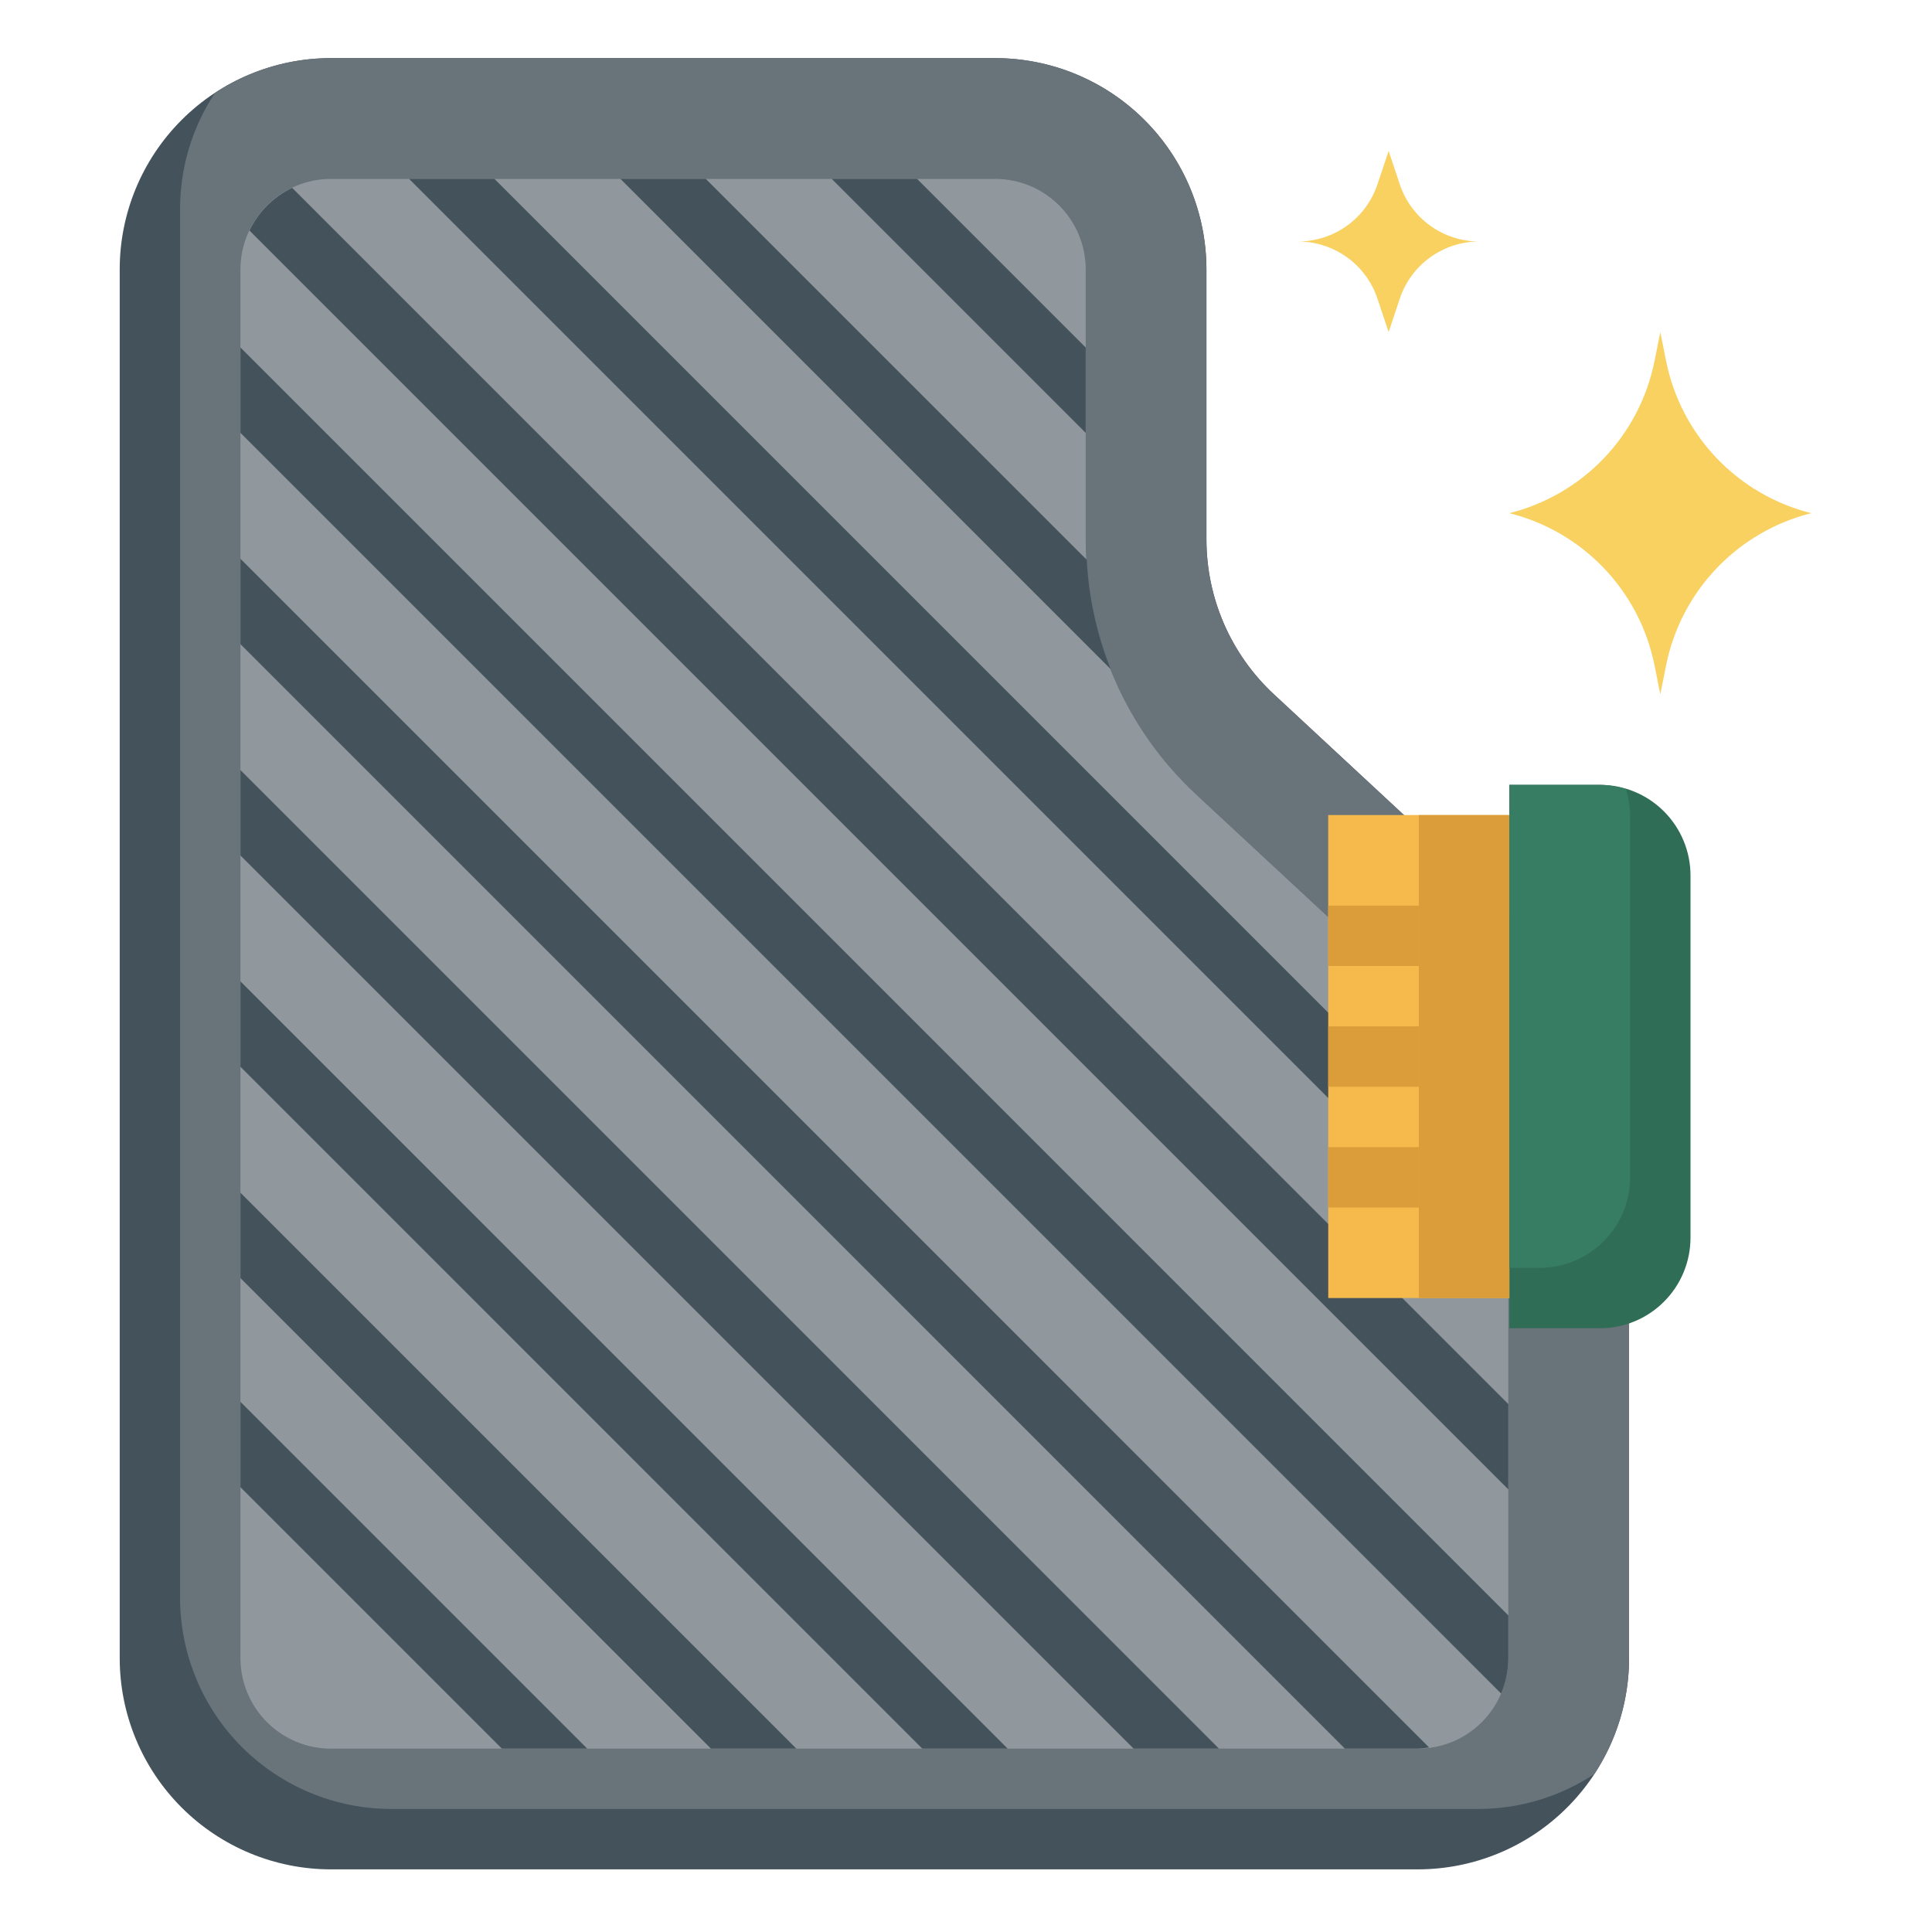 <svg width="50" height="50" viewBox="0 0 50 50" fill="none" xmlns="http://www.w3.org/2000/svg">
<path d="M31.223 13.963V6.973C31.223 5.522 30.646 4.131 29.621 3.106C28.595 2.08 27.204 1.504 25.754 1.504H8.566C7.116 1.504 5.725 2.08 4.699 3.106C3.674 4.131 3.098 5.522 3.098 6.973V42.91C3.098 44.361 3.674 45.752 4.699 46.777C5.725 47.803 7.116 48.379 8.566 48.379H36.691C38.142 48.379 39.533 47.803 40.558 46.777C41.584 45.752 42.16 44.361 42.16 42.91V28.888C42.16 28.136 42.005 27.392 41.704 26.703C41.403 26.013 40.964 25.393 40.413 24.881L32.969 17.969C32.418 17.457 31.979 16.837 31.678 16.148C31.378 15.458 31.223 14.714 31.223 13.963Z" fill="#43525B"/>
<path d="M32.969 17.969C32.417 17.457 31.978 16.837 31.677 16.147C31.376 15.457 31.221 14.713 31.221 13.961V6.973C31.221 5.522 30.645 4.131 29.619 3.106C28.594 2.08 27.203 1.504 25.752 1.504H8.565C7.497 1.503 6.453 1.817 5.562 2.405C4.973 3.297 4.659 4.342 4.66 5.41V41.348C4.66 42.798 5.236 44.189 6.262 45.215C7.288 46.24 8.679 46.816 10.129 46.816H38.254C39.322 46.817 40.367 46.503 41.259 45.914C41.848 45.023 42.161 43.978 42.16 42.91V28.888C42.16 28.136 42.005 27.392 41.704 26.703C41.403 26.013 40.964 25.393 40.413 24.881L32.969 17.969Z" fill="#69737A"/>
<path d="M30.96 20.568C30.058 19.73 29.337 18.714 28.845 17.585C28.352 16.456 28.098 15.237 28.098 14.005V6.974C28.098 6.353 27.851 5.756 27.411 5.317C26.972 4.877 26.375 4.63 25.754 4.63H8.566C7.945 4.63 7.349 4.877 6.909 5.317C6.47 5.756 6.223 6.353 6.223 6.974V42.912C6.223 43.533 6.47 44.13 6.909 44.569C7.349 45.009 7.945 45.255 8.566 45.255H36.691C37.313 45.255 37.909 45.009 38.349 44.569C38.788 44.13 39.035 43.533 39.035 42.912V29.088C39.035 28.766 38.969 28.447 38.84 28.151C38.711 27.855 38.522 27.589 38.286 27.37L30.96 20.568Z" fill="#91989D"/>
<path d="M6.223 38.489L12.988 45.254H15.197L6.223 36.28V38.489Z" fill="#43525B"/>
<path d="M6.223 33.077L18.399 45.254H20.609L6.223 30.867V33.077Z" fill="#43525B"/>
<path d="M6.223 27.608L23.868 45.254H26.078L6.223 25.398V27.608Z" fill="#43525B"/>
<path d="M6.223 22.14L29.337 45.254H31.546L6.223 19.93V22.14Z" fill="#43525B"/>
<path d="M6.223 16.67L34.806 45.254H36.691C36.79 45.25 36.888 45.24 36.985 45.224L6.223 14.461V16.67Z" fill="#43525B"/>
<path d="M6.223 11.202L38.848 43.828C38.972 43.538 39.035 43.226 39.035 42.91V41.806L6.223 8.993V11.202Z" fill="#43525B"/>
<path d="M39.035 36.337L7.562 4.862C7.078 5.094 6.688 5.483 6.457 5.967L39.035 38.545V36.337Z" fill="#43525B"/>
<path d="M39.035 30.868L12.796 4.629H10.587L39.035 33.077V30.868Z" fill="#43525B"/>
<path d="M28.125 14.487L18.265 4.629H16.056L28.744 17.317C28.385 16.414 28.176 15.458 28.125 14.487Z" fill="#43525B"/>
<path d="M28.098 8.993L23.734 4.629H21.524L28.098 11.202V8.993Z" fill="#43525B"/>
<path d="M42.969 17.969L43.118 17.221C43.307 16.276 43.761 15.404 44.426 14.707C45.091 14.009 45.94 13.515 46.875 13.281C45.94 13.047 45.091 12.553 44.426 11.856C43.761 11.158 43.307 10.286 43.118 9.341L42.969 8.594L42.819 9.341C42.63 10.286 42.177 11.158 41.512 11.856C40.847 12.553 39.997 13.047 39.062 13.281C39.997 13.515 40.847 14.009 41.512 14.707C42.177 15.404 42.63 16.276 42.819 17.221L42.969 17.969Z" fill="#F9D161"/>
<path d="M33.594 6.25C34.049 6.25 34.493 6.394 34.862 6.66C35.231 6.926 35.507 7.302 35.65 7.734L35.938 8.594L36.225 7.734C36.368 7.302 36.644 6.926 37.013 6.66C37.382 6.394 37.826 6.25 38.281 6.25C37.826 6.25 37.382 6.106 37.013 5.84C36.644 5.574 36.368 5.198 36.225 4.766L35.938 3.906L35.65 4.766C35.507 5.198 35.231 5.574 34.862 5.84C34.493 6.106 34.049 6.25 33.594 6.25Z" fill="#F9D161"/>
<path d="M43.75 22.656C43.75 22.035 43.503 21.439 43.063 20.999C42.624 20.559 42.028 20.312 41.406 20.312H39.062V34.375H41.406C42.028 34.375 42.624 34.128 43.063 33.688C43.503 33.249 43.75 32.653 43.75 32.031V22.656Z" fill="#2F6D56"/>
<path d="M39.062 21.094L34.374 21.093L34.375 33.594H39.062" fill="#F5B94C"/>
<path d="M34.375 26.562H36.719V28.125H34.375V26.562Z" fill="#DB9D3A"/>
<path d="M34.375 23.438H36.719V25H34.375V23.438Z" fill="#DB9D3A"/>
<path d="M34.375 29.688H36.719V31.25H34.375V29.688Z" fill="#DB9D3A"/>
<path d="M36.719 21.094H39.062V33.594H36.719V21.094Z" fill="#DB9D3A"/>
<path d="M39.062 20.312V32.812H39.844C40.465 32.812 41.062 32.566 41.501 32.126C41.941 31.686 42.188 31.09 42.188 30.469V21.094C42.184 20.866 42.147 20.639 42.078 20.422C41.861 20.353 41.634 20.316 41.406 20.312H39.062Z" fill="#377D63"/>
</svg>

